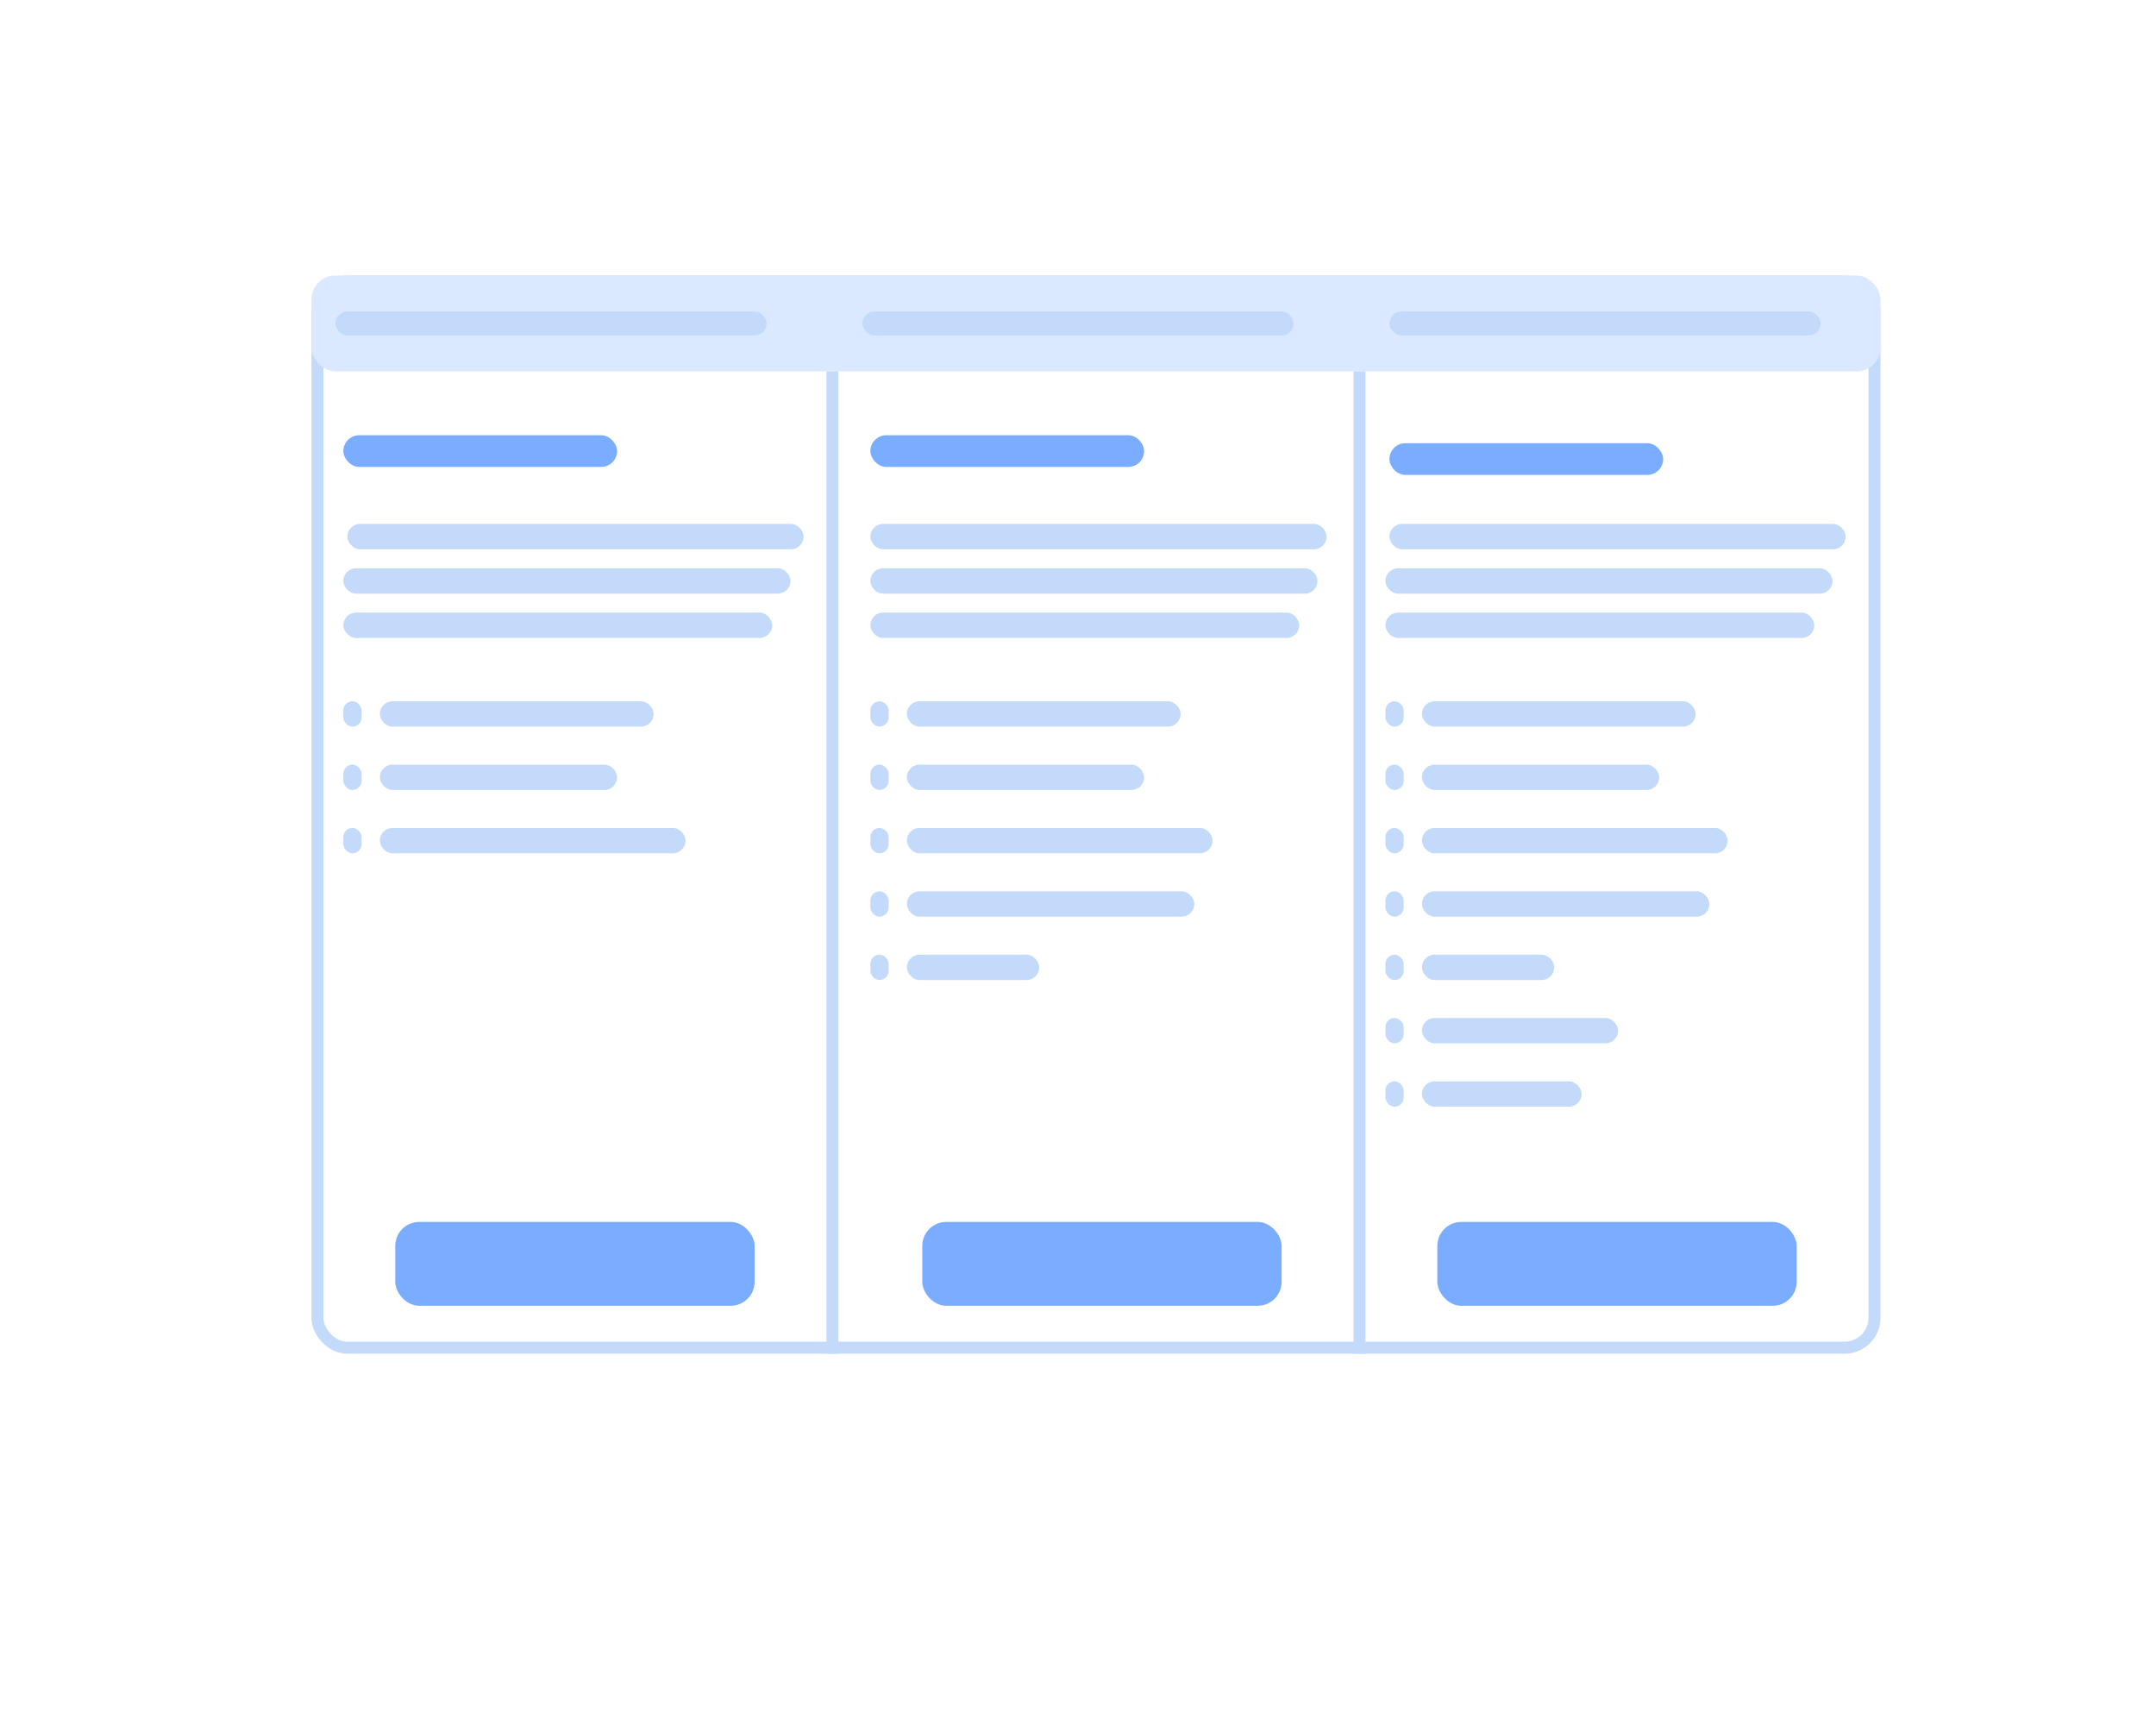 <svg width="180" height="143" viewBox="0 0 180 143" fill="none" xmlns="http://www.w3.org/2000/svg">
<g filter="url(#filter0_d)">
<rect x="12" y="8" width="156" height="119" rx="3" fill="white"/>
</g>
<rect x="26.5" y="23.5" width="130" height="89" rx="2.5" fill="white" stroke="#C3DAFA"/>
<rect x="116" y="43.734" width="38.091" height="2.115" rx="1.057" fill="#C3DAFA"/>
<rect x="115.666" y="51.137" width="35.806" height="2.115" rx="1.057" fill="#C3DAFA"/>
<rect x="115.666" y="47.438" width="37.329" height="2.115" rx="1.057" fill="#C3DAFA"/>
<rect x="118.714" y="58.539" width="22.855" height="2.115" rx="1.057" fill="#C3DAFA"/>
<rect x="115.667" y="58.539" width="1.524" height="2.115" rx="0.762" fill="#C3DAFA"/>
<rect x="118.714" y="63.828" width="19.807" height="2.115" rx="1.057" fill="#C3DAFA"/>
<rect x="115.666" y="63.828" width="1.524" height="2.115" rx="0.762" fill="#C3DAFA"/>
<rect x="118.714" y="69.113" width="25.521" height="2.115" rx="1.057" fill="#C3DAFA"/>
<rect x="115.666" y="69.113" width="1.524" height="2.115" rx="0.762" fill="#C3DAFA"/>
<rect x="118.714" y="74.402" width="23.997" height="2.115" rx="1.057" fill="#C3DAFA"/>
<rect x="115.666" y="79.691" width="1.524" height="2.115" rx="0.762" fill="#C3DAFA"/>
<rect x="118.714" y="79.691" width="11.046" height="2.115" rx="1.057" fill="#C3DAFA"/>
<rect x="115.666" y="84.977" width="1.524" height="2.115" rx="0.762" fill="#C3DAFA"/>
<rect x="118.714" y="84.977" width="16.379" height="2.115" rx="1.057" fill="#C3DAFA"/>
<rect x="115.666" y="90.266" width="1.524" height="2.115" rx="0.762" fill="#C3DAFA"/>
<rect x="118.714" y="90.266" width="13.332" height="2.115" rx="1.057" fill="#C3DAFA"/>
<rect x="115.666" y="74.402" width="1.524" height="2.115" rx="0.762" fill="#C3DAFA"/>
<rect x="120" y="102" width="30" height="7" rx="2" fill="#7AACFF"/>
<rect x="72.666" y="36.332" width="22.855" height="2.644" rx="1.322" fill="#7AACFF"/>
<rect x="72.666" y="43.734" width="38.091" height="2.115" rx="1.057" fill="#C3DAFA"/>
<rect x="72.666" y="51.137" width="35.806" height="2.115" rx="1.057" fill="#C3DAFA"/>
<rect x="72.666" y="47.438" width="37.329" height="2.115" rx="1.057" fill="#C3DAFA"/>
<rect x="75.713" y="58.539" width="22.855" height="2.115" rx="1.057" fill="#C3DAFA"/>
<rect x="72.667" y="58.539" width="1.524" height="2.115" rx="0.762" fill="#C3DAFA"/>
<rect x="75.713" y="63.828" width="19.807" height="2.115" rx="1.057" fill="#C3DAFA"/>
<rect x="72.666" y="63.828" width="1.524" height="2.115" rx="0.762" fill="#C3DAFA"/>
<rect x="75.713" y="69.113" width="25.521" height="2.115" rx="1.057" fill="#C3DAFA"/>
<rect x="72.666" y="69.113" width="1.524" height="2.115" rx="0.762" fill="#C3DAFA"/>
<rect x="75.713" y="74.402" width="23.997" height="2.115" rx="1.057" fill="#C3DAFA"/>
<rect x="72.666" y="79.691" width="1.524" height="2.115" rx="0.762" fill="#C3DAFA"/>
<rect x="75.713" y="79.691" width="11.046" height="2.115" rx="1.057" fill="#C3DAFA"/>
<rect x="72.666" y="74.402" width="1.524" height="2.115" rx="0.762" fill="#C3DAFA"/>
<rect x="77" y="102" width="30" height="7" rx="2" fill="#7AACFF"/>
<rect x="26" y="23" width="131" height="8" rx="2" fill="#DAE9FF"/>
<rect x="28.666" y="36.332" width="22.855" height="2.644" rx="1.322" fill="#7AACFF"/>
<rect x="28" y="26" width="36" height="2" rx="1" fill="#C3DAFA"/>
<rect x="72" y="26" width="36" height="2" rx="1" fill="#C3DAFA"/>
<rect x="116" y="26" width="36" height="2" rx="1" fill="#C3DAFA"/>
<rect x="29" y="43.734" width="38.091" height="2.115" rx="1.057" fill="#C3DAFA"/>
<rect x="28.666" y="51.137" width="35.806" height="2.115" rx="1.057" fill="#C3DAFA"/>
<rect x="28.666" y="47.438" width="37.329" height="2.115" rx="1.057" fill="#C3DAFA"/>
<rect x="31.713" y="58.539" width="22.855" height="2.115" rx="1.057" fill="#C3DAFA"/>
<rect x="28.667" y="58.539" width="1.524" height="2.115" rx="0.762" fill="#C3DAFA"/>
<rect x="31.713" y="63.828" width="19.807" height="2.115" rx="1.057" fill="#C3DAFA"/>
<rect x="28.666" y="63.828" width="1.524" height="2.115" rx="0.762" fill="#C3DAFA"/>
<rect x="31.713" y="69.113" width="25.521" height="2.115" rx="1.057" fill="#C3DAFA"/>
<rect x="28.666" y="69.113" width="1.524" height="2.115" rx="0.762" fill="#C3DAFA"/>
<rect x="33" y="102" width="30" height="7" rx="2" fill="#7AACFF"/>
<line x1="69.5" y1="31" x2="69.5" y2="113" stroke="#C3DAFA"/>
<line x1="113.5" y1="31" x2="113.5" y2="113" stroke="#C3DAFA"/>
<rect x="116" y="37" width="22.855" height="2.644" rx="1.322" fill="#7AACFF"/>
<defs>
<filter id="filter0_d" x="0" y="0" width="180" height="143" filterUnits="userSpaceOnUse" color-interpolation-filters="sRGB">
<feFlood flood-opacity="0" result="BackgroundImageFix"/>
<feColorMatrix in="SourceAlpha" type="matrix" values="0 0 0 0 0 0 0 0 0 0 0 0 0 0 0 0 0 0 127 0"/>
<feOffset dy="4"/>
<feGaussianBlur stdDeviation="6"/>
<feColorMatrix type="matrix" values="0 0 0 0 0.898 0 0 0 0 0.918 0 0 0 0 0.957 0 0 0 1 0"/>
<feBlend mode="normal" in2="BackgroundImageFix" result="effect1_dropShadow"/>
<feBlend mode="normal" in="SourceGraphic" in2="effect1_dropShadow" result="shape"/>
</filter>
</defs>
</svg>

